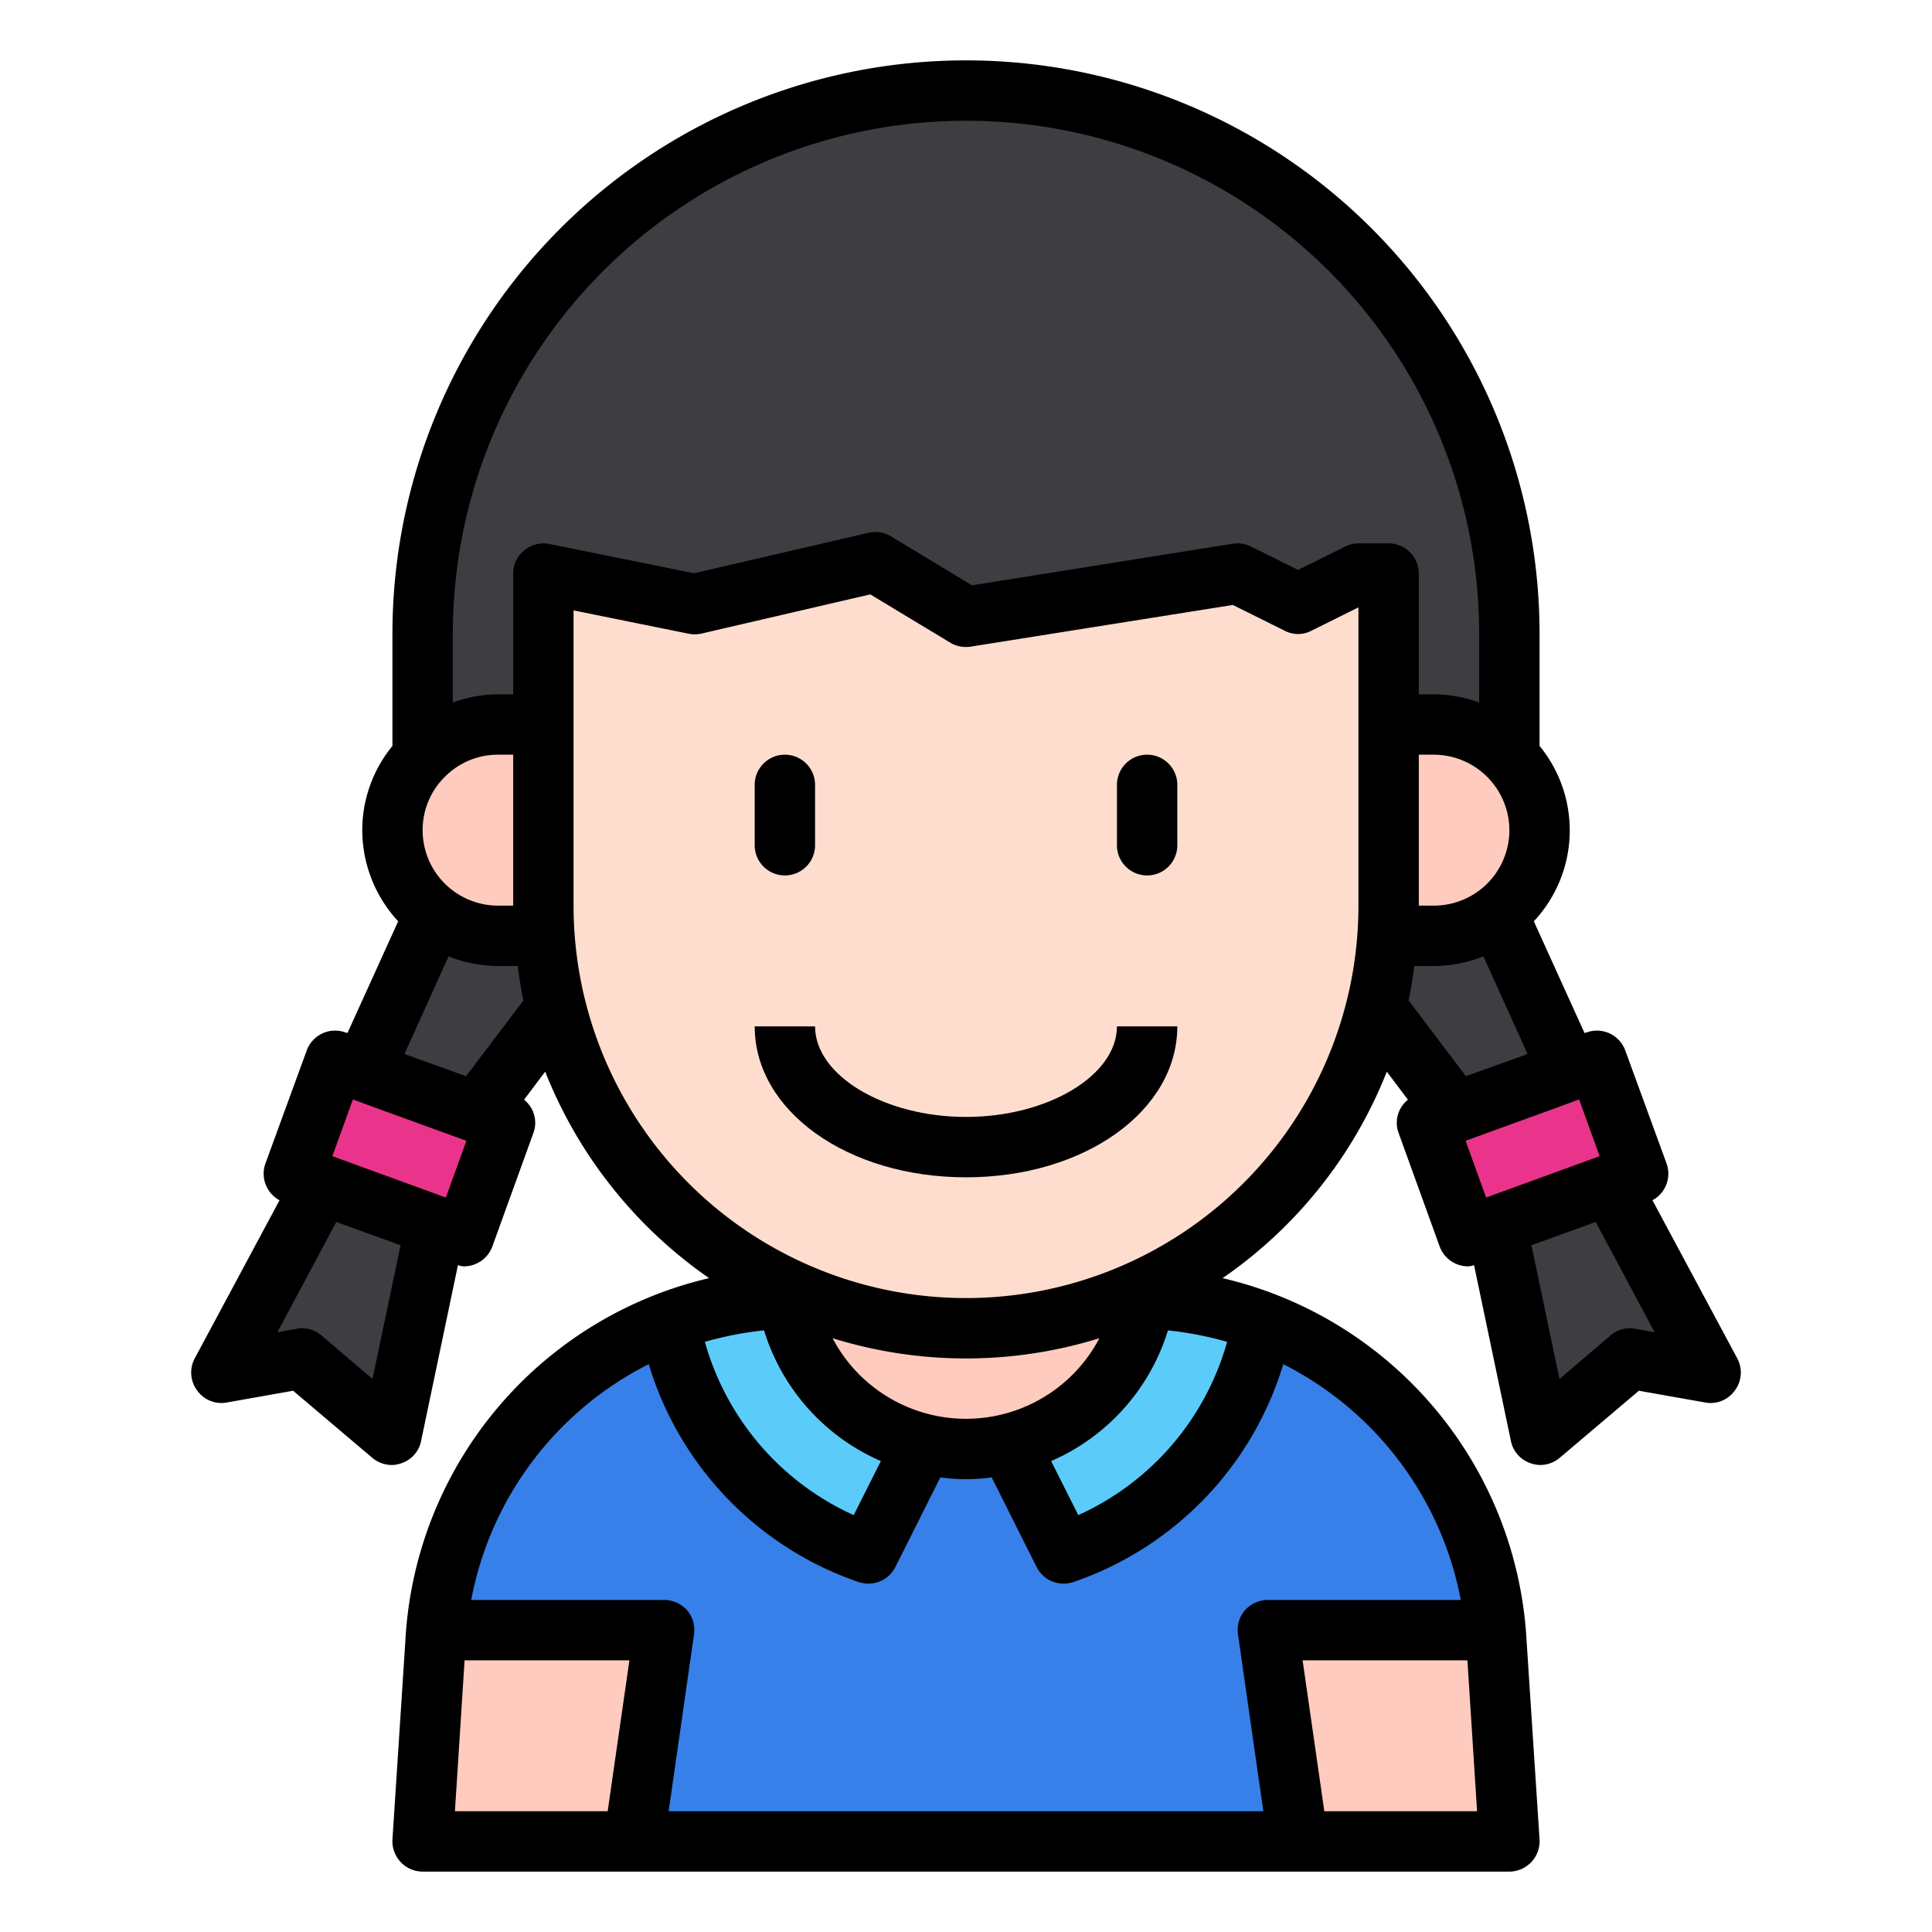 <svg id="Kid_avatar" height="512" viewBox="0 0 64 64" width="512" xmlns="http://www.w3.org/2000/svg" data-name="Kid avatar"><path d="m50 61h-36l.43-6.6a12 12 0 0 1 11.985-11.4h11.17a12 12 0 0 1 11.985 11.4z" fill="#3780ea"/><g fill="#ffcbbe"><path d="m14 61h7l1-7h-7.54z"/><path d="m49.54 54h-7.54l1 7h7z"/><circle cx="32" cy="42" r="6"/></g><path d="m27.62 46.1a5.8 5.8 0 0 1 -1.04-1.54l-.49-1.55a11.69 11.69 0 0 0 -3.93.77 10 10 0 0 0 6.61 7.68l1.82-3.64a6.029 6.029 0 0 1 -2.97-1.72z" fill="#5bcbfa"/><path d="m41.84 43.78a10 10 0 0 1 -6.61 7.68l-1.82-3.64a5.976 5.976 0 0 0 4.5-4.81 11.69 11.69 0 0 1 3.93.77z" fill="#5bcbfa"/><path d="m24 26-8.205 10.848-3.759-1.368 5.386-11.874z" fill="#3e3d42"/><path d="m10.232 36.043h6v4h-6z" fill="#ea348b" transform="matrix(.94 .342 -.342 .94 13.81 -2.231)"/><path d="m10.668 39.239 3.759 1.368-1.455 6.92-2.972-2.527-2.666.474z" fill="#3e3d42"/><path d="m40 26 8.205 10.848 3.759-1.368-5.386-11.874z" fill="#3e3d42"/><path d="m47.768 36.043h6v4h-6z" fill="#ea348b" transform="matrix(-.94 .342 -.342 -.94 111.487 56.428)"/><path d="m53.332 39.239-3.759 1.368 1.455 6.92 2.972-2.527 2.666.474z" fill="#3e3d42"/><path d="m32 3a18 18 0 0 1 18 18v8a0 0 0 0 1 0 0h-36a0 0 0 0 1 0 0v-8a18 18 0 0 1 18-18z" fill="#3e3d42"/><path d="m19 31h-2.5a3.5 3.5 0 0 1 -3.5-3.5 3.5 3.5 0 0 1 3.5-3.5h2.5z" fill="#ffcbbe"/><path d="m45 31h2.5a3.5 3.5 0 0 0 3.5-3.5 3.5 3.5 0 0 0 -3.5-3.5h-2.5z" fill="#ffcbbe"/><path d="m46 19v11a14 14 0 0 1 -14 14 14 14 0 0 1 -14-14v-11l5 1.014 6-1.391 3 1.812 9-1.435 2 1 2-1z" fill="#ffddce"/><path d="m57.55 45-2.81-5.24a1 1 0 0 0 .47-1.21l-1.37-3.75a1 1 0 0 0 -1.28-.6l-.07.02-1.68-3.7a4.41 4.41 0 0 0 .19-5.81v-3.71a19 19 0 0 0 -38 0v3.71a4.412 4.412 0 0 0 -1 2.79 4.462 4.462 0 0 0 1.19 3.02l-1.68 3.7-.07-.02a1 1 0 0 0 -1.28.6l-1.37 3.75a1 1 0 0 0 .47 1.21l-2.81 5.24a.993.993 0 0 0 .08 1.06.983.983 0 0 0 .98.4l2.2-.39 2.62 2.22a1.015 1.015 0 0 0 .64.24.96.96 0 0 0 .33-.06.98.98 0 0 0 .65-.74l1.22-5.82a.711.711 0 0 0 .2.04 1.007 1.007 0 0 0 .94-.66l1.36-3.76a.975.975 0 0 0 -.31-1.1l.7-.93a15.07 15.07 0 0 0 5.43 6.84 13.049 13.049 0 0 0 -10.06 11.99l-.43 6.61a1.008 1.008 0 0 0 1 1.06h36a1.008 1.008 0 0 0 1-1.06l-.43-6.59a13.059 13.059 0 0 0 -10.07-12.01 14.974 14.974 0 0 0 5.44-6.84l.7.93a.975.975 0 0 0 -.31 1.1l1.36 3.76a1.007 1.007 0 0 0 .94.66.711.711 0 0 0 .2-.04l1.22 5.82a.98.98 0 0 0 .65.74.96.96 0 0 0 .33.06 1.015 1.015 0 0 0 .64-.24l2.62-2.22 2.2.39a.983.983 0 0 0 .98-.4.993.993 0 0 0 .08-1.06zm-7.55-17.5a2.5 2.5 0 0 1 -2.5 2.5h-.5v-5h.5a2.509 2.509 0 0 1 2.5 2.5zm-35.26-1.77a2.465 2.465 0 0 1 1.76-.73h.5v5h-.5a2.5 2.5 0 0 1 -2.5-2.5 2.474 2.474 0 0 1 .74-1.77zm-2.4 19.95-1.69-1.44a.969.969 0 0 0 -.65-.24.554.554 0 0 0 -.18.02l-.63.11 1.95-3.65 2.13.77zm2.43-6.01-3.76-1.37.68-1.88.65.24 3.11 1.13zm.67-4.02-1.92-.69-.12-.05 1.46-3.23a4.477 4.477 0 0 0 1.64.32h.65c.05.38.11.77.19 1.14zm9.87 8.42a6.941 6.941 0 0 0 3.87 4.33l-.9 1.79a8.94 8.94 0 0 1 -4.93-5.74 11.515 11.515 0 0 1 1.96-.38zm2.27.26a14.914 14.914 0 0 0 8.84 0 4.994 4.994 0 0 1 -8.84 0zm-7.45 15.67h-5.06l.32-5h5.46zm28.8 0h-5.06l-.72-5h5.46zm-.54-7h-6.39a1.037 1.037 0 0 0 -.76.34 1.006 1.006 0 0 0 -.23.8l.84 5.86h-19.7l.84-5.86a1.006 1.006 0 0 0 -.23-.8 1.037 1.037 0 0 0 -.76-.34h-6.39a11.035 11.035 0 0 1 5.88-7.81 10.976 10.976 0 0 0 6.96 7.22 1.127 1.127 0 0 0 .32.05 1 1 0 0 0 .89-.55l1.49-2.97a6.051 6.051 0 0 0 1.7 0l1.49 2.97a1 1 0 0 0 .89.55 1.127 1.127 0 0 0 .32-.05 10.976 10.976 0 0 0 6.96-7.22 11.061 11.061 0 0 1 5.88 7.81zm-7.74-8.55a8.94 8.94 0 0 1 -4.93 5.74l-.9-1.79a6.941 6.941 0 0 0 3.87-4.33 11.515 11.515 0 0 1 1.96.38zm4.35-14.45a13 13 0 0 1 -26 0v-9.78l3.8.77a1.038 1.038 0 0 0 .43 0l5.6-1.3 2.65 1.6a1.012 1.012 0 0 0 .68.13l8.68-1.38 1.71.85a.956.956 0 0 0 .9 0l1.55-.77zm1-12h-1a1 1 0 0 0 -.45.11l-1.55.77-1.55-.77a.993.993 0 0 0 -.61-.1l-8.64 1.38-2.68-1.62a.989.989 0 0 0 -.75-.12l-5.78 1.34-4.79-.97a1 1 0 0 0 -.83.21.971.971 0 0 0 -.37.77v4h-.5a4.472 4.472 0 0 0 -1.5.27v-2.27a17 17 0 0 1 34 0v2.27a4.472 4.472 0 0 0 -1.5-.27h-.5v-4a1 1 0 0 0 -1-1zm.66 15.14c.08-.37.14-.76.19-1.14h.65a4.477 4.477 0 0 0 1.64-.32l1.46 3.23-.12.05-1.92.69zm2.57 6.53-.68-1.88 3.11-1.13.65-.24.68 1.88zm4.95 4.35a.963.963 0 0 0 -.83.22l-1.69 1.44-.93-4.43 2.13-.77 1.95 3.65z"/><path d="m26 29a1 1 0 0 0 1-1v-2a1 1 0 0 0 -2 0v2a1 1 0 0 0 1 1z"/><path d="m38 25a1 1 0 0 0 -1 1v2a1 1 0 0 0 2 0v-2a1 1 0 0 0 -1-1z"/><path d="m32 37c-2.71 0-5-1.374-5-3h-2c0 2.8 3.075 5 7 5s7-2.2 7-5h-2c0 1.626-2.29 3-5 3z"/></svg>